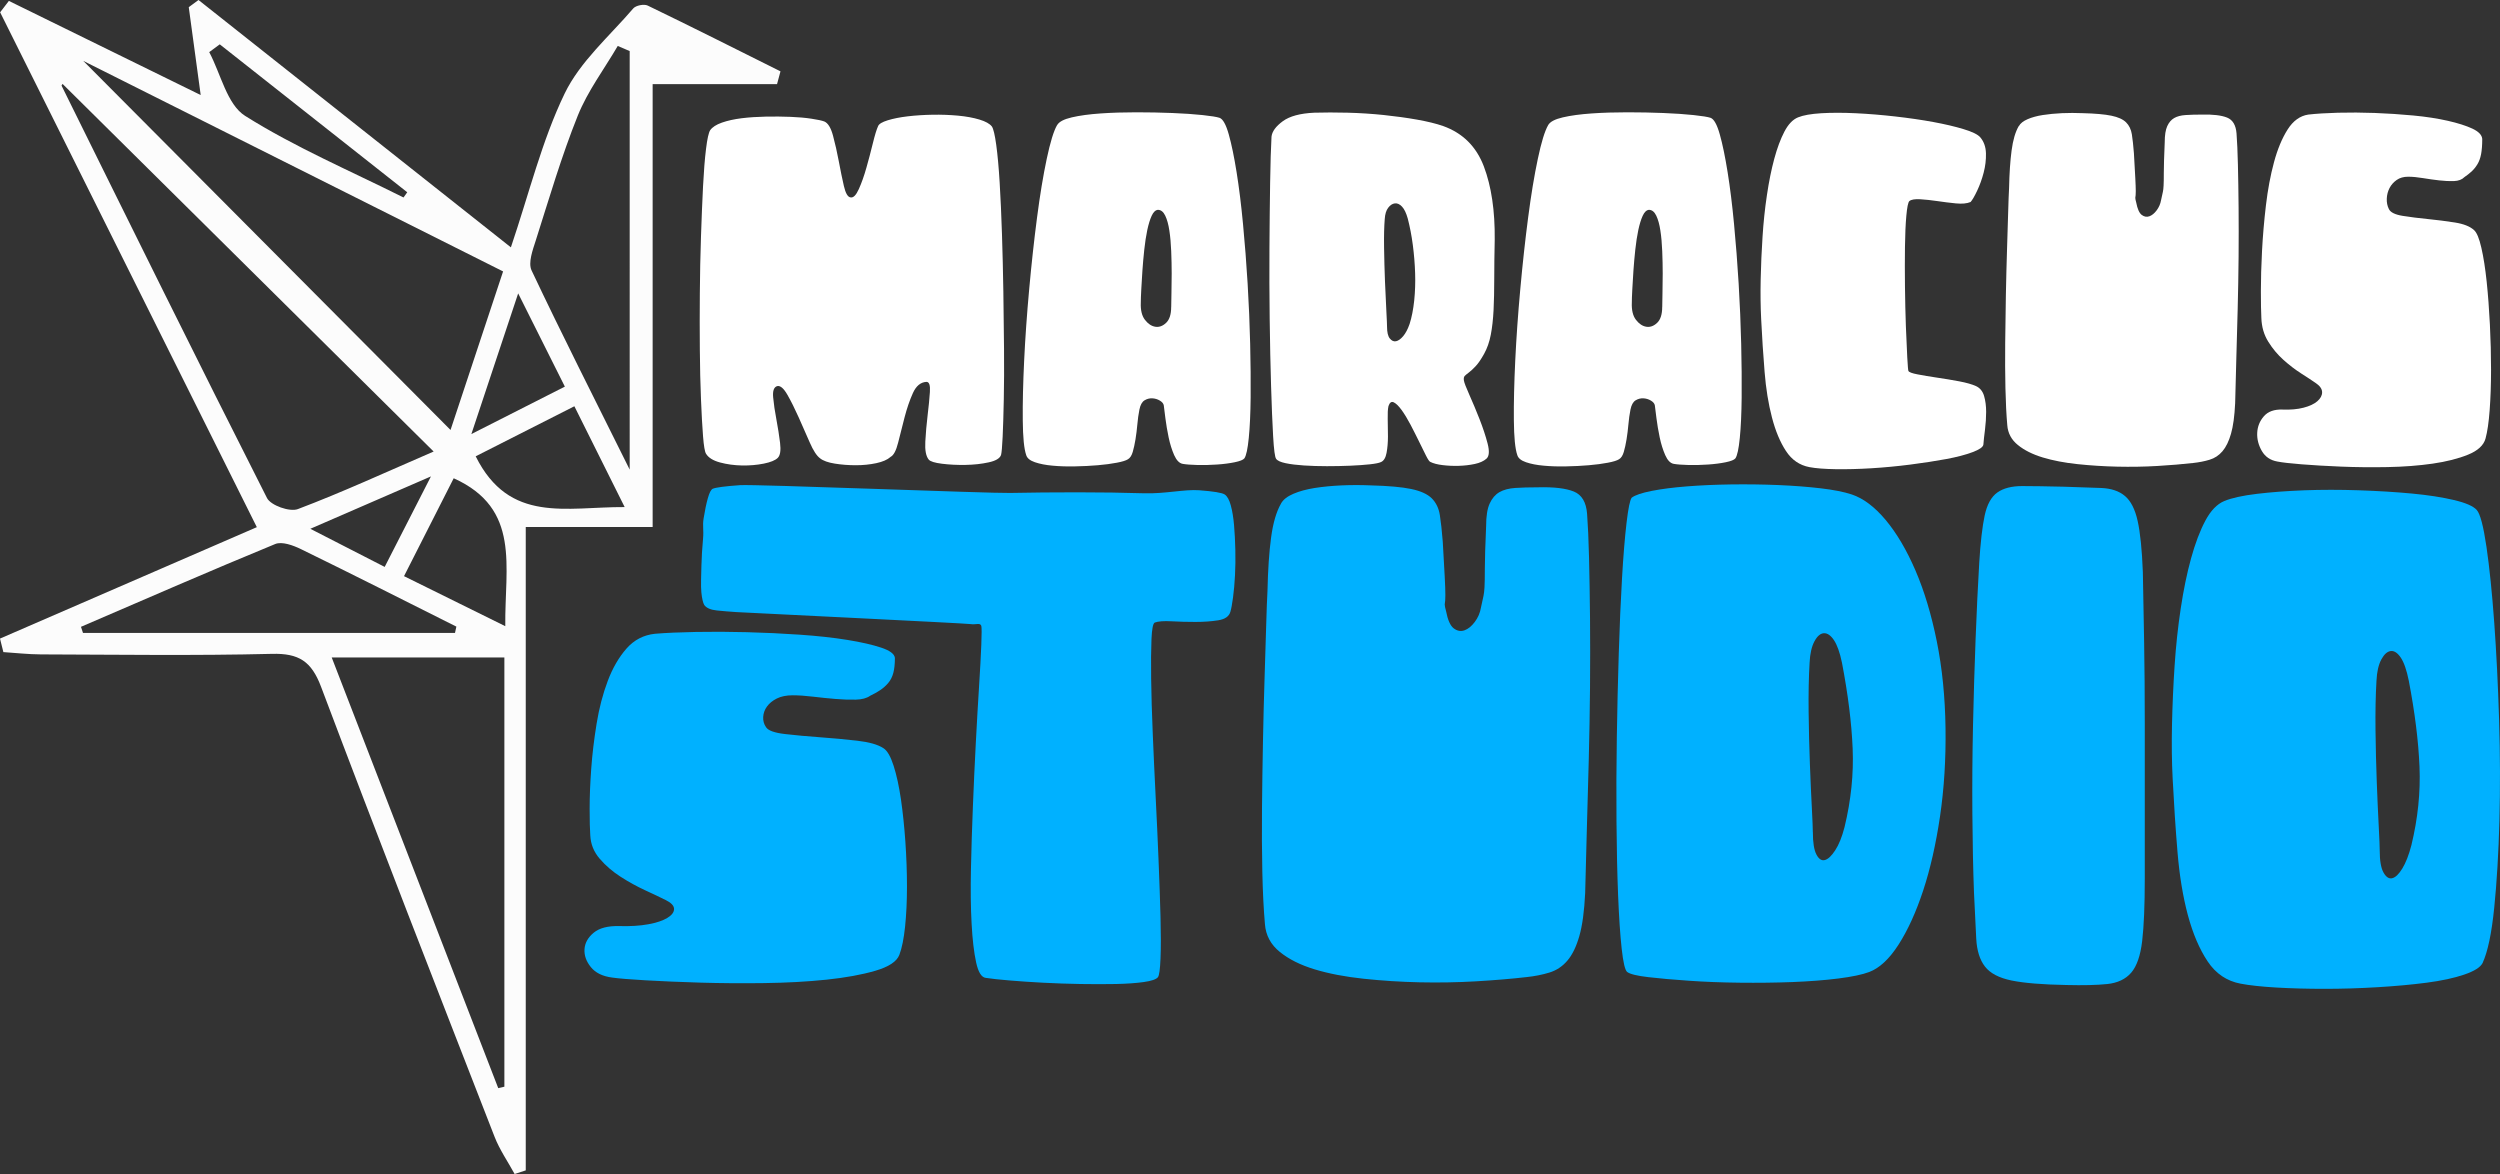 <?xml version="1.0" encoding="UTF-8"?>
<svg id="Capa_2" data-name="Capa 2" xmlns="http://www.w3.org/2000/svg" viewBox="0 0 741.56 348.24">
  <rect x="0" y="0" width="741.56" height="348.24" fill="#333333" stroke="none"/>
  <defs>
    <style>
      .cls-1 {
        fill: #00b1ff;
      }

      .cls-2 {
        fill: #fcfcfc;
      }

      .cls-3 {
        fill: #fff;
      }
    </style>
  </defs>
  <g id="Capa_1-2" data-name="Capa 1">
    <path class="cls-3" d="M264.14,135.55c-.91,.82-2.32,1.43-4.23,1.84-1.91,.41-3.94,.61-6.07,.61s-4.21-.16-6.21-.48c-2-.32-3.46-.84-4.37-1.57-1-.73-2.03-2.3-3.07-4.71-1.05-2.41-2.14-4.89-3.28-7.44-1.14-2.55-2.25-4.78-3.34-6.69-1.09-1.91-2.09-2.77-3-2.59-1,.27-1.41,1.39-1.23,3.34,.18,1.96,.5,4.14,.96,6.55,.45,2.41,.82,4.73,1.09,6.96,.27,2.23,.05,3.71-.68,4.44-.73,.73-2.12,1.3-4.16,1.71-2.05,.41-4.21,.59-6.48,.55-2.28-.05-4.44-.34-6.48-.89-2.05-.55-3.44-1.41-4.16-2.59-.36-.55-.66-2.27-.89-5.19-.23-2.91-.43-6.57-.61-10.99-.18-4.41-.3-9.33-.34-14.74-.05-5.41-.05-10.97,0-16.65,.04-5.69,.16-11.28,.34-16.79,.18-5.51,.39-10.49,.61-14.95,.23-4.46,.52-8.17,.89-11.13,.36-2.96,.77-4.8,1.23-5.53,.64-.91,1.8-1.66,3.48-2.25,1.68-.59,3.64-1.02,5.87-1.3,2.23-.27,4.62-.43,7.17-.48,2.55-.05,4.98-.02,7.3,.07,2.32,.09,4.39,.27,6.21,.55,1.82,.27,3.09,.55,3.82,.82,1.09,.46,1.96,1.87,2.59,4.23,.64,2.37,1.2,4.89,1.71,7.58,.5,2.69,1,5.12,1.5,7.3,.5,2.18,1.16,3.32,1.98,3.41,.82,.18,1.64-.64,2.46-2.46,.82-1.82,1.57-3.93,2.25-6.35,.68-2.41,1.32-4.82,1.91-7.24,.59-2.41,1.11-4.12,1.57-5.12,.27-.64,1.23-1.2,2.87-1.71,1.64-.5,3.59-.89,5.87-1.16,2.27-.27,4.73-.43,7.37-.48,2.64-.05,5.16,.05,7.58,.27,2.41,.23,4.53,.61,6.35,1.16,1.82,.55,3.05,1.23,3.69,2.05,.45,.64,.89,2.46,1.3,5.46,.41,3,.75,6.76,1.02,11.26,.27,4.5,.5,9.56,.68,15.15,.18,5.6,.32,11.28,.41,17.06,.09,5.78,.16,11.44,.2,16.99,.05,5.55,.02,10.56-.07,15.02-.09,4.46-.2,8.17-.34,11.13-.14,2.96-.3,4.76-.48,5.39-.36,1-1.59,1.73-3.69,2.18-2.09,.46-4.37,.71-6.83,.75-2.46,.05-4.78-.07-6.96-.34s-3.5-.68-3.96-1.23c-.82-1-1.16-2.78-1.02-5.32,.14-2.55,.36-5.14,.68-7.78,.32-2.64,.55-4.96,.68-6.96,.14-2-.2-3-1.02-3-1.73,.09-3.07,1.21-4.03,3.34-.96,2.14-1.77,4.53-2.46,7.17-.68,2.64-1.32,5.14-1.91,7.51-.59,2.37-1.34,3.78-2.25,4.23Z"/>
    <path class="cls-3" d="M313.56,37.13c.55-1,2-1.77,4.37-2.32,2.37-.55,5.21-.93,8.53-1.16,3.32-.23,6.85-.34,10.58-.34s7.3,.07,10.72,.21c3.41,.14,6.39,.34,8.94,.61,2.55,.27,4.23,.55,5.05,.82,1,.36,1.91,2,2.73,4.91,.82,2.91,1.59,6.64,2.32,11.19,.73,4.55,1.37,9.69,1.91,15.43,.55,5.73,1,11.63,1.37,17.68,.36,6.05,.61,11.99,.75,17.81,.14,5.82,.18,11.13,.14,15.9-.05,4.78-.23,8.78-.55,12.01-.32,3.23-.75,5.26-1.3,6.07-.36,.46-1.32,.84-2.87,1.16-1.55,.32-3.3,.55-5.26,.68-1.96,.14-3.89,.18-5.8,.14-1.91-.05-3.37-.16-4.37-.34-1-.18-1.84-1.05-2.53-2.59-.68-1.55-1.23-3.3-1.64-5.25-.41-1.96-.73-3.84-.96-5.67-.23-1.82-.39-3.09-.48-3.82-.09-.55-.48-1.02-1.16-1.43-.68-.41-1.43-.64-2.25-.68-.82-.04-1.59,.16-2.32,.61-.73,.46-1.23,1.37-1.5,2.73-.27,1.37-.48,2.82-.61,4.37-.14,1.55-.32,3.03-.55,4.44-.23,1.41-.5,2.66-.82,3.75-.32,1.09-.8,1.82-1.43,2.18-.55,.36-1.64,.71-3.28,1.02-1.64,.32-3.53,.57-5.66,.75-2.14,.18-4.39,.3-6.76,.34-2.37,.05-4.57-.02-6.62-.21-2.05-.18-3.8-.52-5.26-1.02-1.46-.5-2.32-1.2-2.59-2.12-.64-1.82-.98-5.28-1.02-10.37-.05-5.1,.09-10.99,.41-17.68,.32-6.69,.82-13.76,1.5-21.23,.68-7.46,1.45-14.52,2.32-21.16,.86-6.64,1.82-12.44,2.87-17.4,1.05-4.96,2.07-8.3,3.07-10.03Zm33.85,53.92c0-.91,.02-2.25,.07-4.03,.04-1.78,.07-3.73,.07-5.87s-.05-4.34-.14-6.62c-.09-2.27-.27-4.32-.55-6.14-.27-1.82-.68-3.3-1.23-4.44-.55-1.14-1.28-1.71-2.18-1.71-.73,.09-1.34,.68-1.84,1.78-.5,1.09-.93,2.5-1.3,4.23-.36,1.73-.66,3.66-.89,5.8-.23,2.14-.41,4.21-.55,6.21-.14,2-.25,3.87-.34,5.6-.09,1.73-.14,3.05-.14,3.96-.09,2.18,.32,3.87,1.23,5.05,.91,1.18,1.93,1.87,3.07,2.05,1.14,.18,2.21-.21,3.21-1.16,1-.95,1.5-2.52,1.5-4.71Z"/>
    <path class="cls-3" d="M411.84,120.53c-.18,.82-.25,2.07-.21,3.75,.05,1.68,.07,3.41,.07,5.19s-.14,3.39-.41,4.85c-.27,1.46-.82,2.37-1.64,2.73-.55,.27-1.66,.5-3.34,.68-1.68,.18-3.62,.32-5.8,.41-2.18,.09-4.48,.14-6.89,.14s-4.69-.07-6.83-.21c-2.14-.14-3.96-.36-5.46-.68-1.5-.32-2.44-.75-2.8-1.3-.36-.45-.66-2.68-.89-6.69-.23-4-.43-8.99-.61-14.95-.18-5.96-.32-12.56-.41-19.79-.09-7.23-.12-14.31-.07-21.23,.04-6.91,.11-13.31,.2-19.18,.09-5.87,.23-10.44,.41-13.72,.18-1.55,1.3-3.07,3.34-4.57,2.05-1.5,5.16-2.34,9.35-2.53,3-.09,6.3-.09,9.9,0,3.59,.09,7.14,.32,10.65,.68,3.5,.37,6.8,.82,9.9,1.37,3.09,.55,5.69,1.18,7.78,1.91,5.82,2.09,9.85,6.1,12.08,12.01,2.23,5.92,3.3,13.15,3.21,21.7-.09,4.28-.14,8.15-.14,11.6s-.07,6.55-.2,9.28c-.14,2.73-.41,5.17-.82,7.3-.41,2.14-1.07,4.03-1.98,5.67-.91,1.64-1.75,2.87-2.52,3.68-.77,.82-1.43,1.43-1.98,1.84-.55,.41-.96,.75-1.23,1.02-.27,.27-.37,.73-.27,1.37,.09,.64,.64,2.07,1.64,4.3,1,2.23,2,4.62,3,7.17,1,2.55,1.8,4.96,2.39,7.23,.59,2.28,.48,3.78-.34,4.5-.82,.73-1.98,1.25-3.48,1.57-1.5,.32-3.07,.5-4.71,.55-1.64,.05-3.23-.02-4.78-.21-1.55-.18-2.78-.5-3.69-.96-.27-.09-.71-.73-1.3-1.91-.59-1.18-1.27-2.57-2.05-4.16-.77-1.59-1.62-3.25-2.52-4.98-.91-1.73-1.8-3.18-2.66-4.37-.87-1.18-1.64-1.93-2.32-2.25-.68-.32-1.21,.07-1.57,1.16Zm-.41-23.61c0,1.64,.27,2.8,.82,3.48,.55,.68,1.16,.96,1.84,.82,.68-.14,1.39-.64,2.12-1.5,.73-.86,1.37-2.07,1.91-3.62,.64-2,1.09-4.32,1.37-6.96,.27-2.64,.36-5.35,.27-8.12-.09-2.78-.32-5.55-.68-8.33-.36-2.78-.87-5.39-1.5-7.85-.46-1.64-1.02-2.82-1.71-3.55-.68-.73-1.39-1.05-2.12-.96-.73,.09-1.39,.52-1.98,1.3-.59,.77-.93,1.89-1.02,3.34-.18,2.18-.25,4.98-.2,8.4,.05,3.41,.14,6.78,.27,10.1,.14,3.32,.27,6.26,.41,8.8,.14,2.55,.2,4.1,.2,4.64Z"/>
    <path class="cls-3" d="M459.21,37.13c.55-1,2-1.77,4.37-2.32,2.37-.55,5.21-.93,8.53-1.16,3.32-.23,6.85-.34,10.58-.34s7.3,.07,10.72,.21c3.41,.14,6.39,.34,8.94,.61,2.55,.27,4.23,.55,5.05,.82,1,.36,1.91,2,2.73,4.91,.82,2.91,1.59,6.64,2.32,11.19,.73,4.55,1.37,9.69,1.91,15.43,.55,5.73,1,11.63,1.37,17.68,.36,6.05,.61,11.99,.75,17.81,.14,5.82,.18,11.13,.14,15.9-.05,4.78-.23,8.78-.55,12.01-.32,3.23-.75,5.26-1.3,6.07-.36,.46-1.32,.84-2.87,1.16-1.55,.32-3.3,.55-5.26,.68-1.96,.14-3.89,.18-5.8,.14-1.91-.05-3.37-.16-4.37-.34-1-.18-1.84-1.05-2.52-2.59-.68-1.55-1.23-3.3-1.64-5.25-.41-1.96-.73-3.84-.96-5.67-.23-1.82-.39-3.09-.48-3.82-.09-.55-.48-1.02-1.16-1.43-.68-.41-1.43-.64-2.25-.68-.82-.04-1.59,.16-2.32,.61-.73,.46-1.23,1.37-1.5,2.73-.27,1.37-.48,2.82-.61,4.37-.14,1.55-.32,3.03-.55,4.44-.23,1.41-.5,2.66-.82,3.75-.32,1.09-.8,1.82-1.43,2.18-.55,.36-1.64,.71-3.28,1.02-1.64,.32-3.53,.57-5.66,.75-2.14,.18-4.39,.3-6.76,.34-2.37,.05-4.57-.02-6.62-.21-2.05-.18-3.8-.52-5.25-1.02-1.46-.5-2.32-1.2-2.59-2.12-.64-1.82-.98-5.28-1.02-10.37-.05-5.1,.09-10.99,.41-17.68,.32-6.69,.82-13.76,1.5-21.23,.68-7.46,1.45-14.52,2.32-21.16,.86-6.64,1.82-12.44,2.87-17.4,1.04-4.96,2.07-8.3,3.07-10.03Zm33.85,53.92c0-.91,.02-2.25,.07-4.03,.05-1.78,.07-3.73,.07-5.87s-.05-4.34-.14-6.62c-.09-2.27-.27-4.32-.55-6.14-.27-1.82-.68-3.3-1.23-4.44-.55-1.14-1.28-1.71-2.18-1.71-.73,.09-1.34,.68-1.84,1.78-.5,1.09-.93,2.5-1.3,4.23-.36,1.73-.66,3.66-.89,5.8-.23,2.14-.41,4.21-.55,6.21-.14,2-.25,3.87-.34,5.6-.09,1.73-.14,3.05-.14,3.96-.09,2.18,.32,3.87,1.23,5.05,.91,1.18,1.93,1.87,3.07,2.05,1.14,.18,2.21-.21,3.21-1.16,1-.95,1.5-2.52,1.5-4.71Z"/>
    <path class="cls-3" d="M584.52,59.92c-1.09,.46-2.55,.59-4.37,.41-1.82-.18-3.64-.41-5.46-.68-1.82-.27-3.53-.45-5.12-.55-1.59-.09-2.66,.09-3.21,.55-.37,.36-.66,1.8-.89,4.3-.23,2.5-.36,5.6-.41,9.28-.05,3.69-.05,7.62,0,11.81,.05,4.19,.14,8.1,.27,11.74,.14,3.64,.27,6.71,.41,9.22,.14,2.5,.25,3.84,.34,4.03,.18,.37,1.09,.71,2.73,1.02,1.64,.32,3.55,.64,5.73,.96,2.18,.32,4.37,.68,6.55,1.09,2.18,.41,3.87,.89,5.05,1.43,1.18,.55,1.98,1.53,2.39,2.93,.41,1.41,.61,2.98,.61,4.71s-.12,3.48-.34,5.26c-.23,1.77-.39,3.25-.48,4.44-.09,.73-1.16,1.48-3.21,2.25-2.05,.77-4.66,1.46-7.85,2.05-3.19,.59-6.74,1.14-10.65,1.64-3.91,.5-7.76,.86-11.53,1.09-3.78,.23-7.3,.32-10.58,.27-3.28-.05-5.87-.25-7.78-.61-2.91-.55-5.23-2.14-6.96-4.78-1.73-2.64-3.12-5.96-4.16-9.97-1.05-4-1.78-8.51-2.18-13.51-.41-5-.75-10.24-1.02-15.7-.18-3.64-.23-7.55-.14-11.74,.09-4.18,.27-8.4,.55-12.63,.27-4.23,.7-8.35,1.3-12.35,.59-4,1.32-7.6,2.18-10.78,.86-3.18,1.86-5.87,3-8.05,1.14-2.18,2.48-3.59,4.03-4.23,1.55-.64,3.84-1.04,6.89-1.23,3.05-.18,6.46-.18,10.24,0,3.77,.18,7.69,.5,11.74,.96,4.05,.46,7.8,1,11.26,1.64,3.46,.64,6.46,1.34,9.01,2.12,2.55,.77,4.19,1.57,4.91,2.39,1.09,1.27,1.66,2.87,1.71,4.78,.05,1.91-.18,3.82-.68,5.73-.5,1.91-1.14,3.69-1.91,5.32-.77,1.64-1.43,2.78-1.98,3.41Z"/>
    <path class="cls-3" d="M598.85,37.4c.45-.82,1.32-1.5,2.59-2.05,1.27-.55,2.78-.96,4.5-1.23,1.73-.27,3.62-.45,5.67-.55,2.05-.09,4.12-.09,6.21,0,3.64,.09,6.46,.34,8.46,.75,2,.41,3.46,1.07,4.37,1.98,.91,.91,1.48,2.09,1.71,3.55,.23,1.46,.43,3.32,.61,5.6,.18,3.19,.32,5.64,.41,7.37,.09,1.73,.14,3.03,.14,3.89s-.05,1.53-.14,1.98c0,.27,.09,.73,.27,1.37,.36,1.91,.91,3.14,1.64,3.69,.73,.55,1.48,.68,2.25,.41,.77-.27,1.5-.86,2.18-1.77,.68-.91,1.11-1.91,1.3-3,.27-1.27,.45-2.12,.55-2.52,.09-.41,.16-1,.2-1.78,.05-.77,.07-2.09,.07-3.96s.09-4.85,.27-8.94c0-2.09,.25-3.69,.75-4.78,.5-1.09,1.18-1.89,2.05-2.39,.86-.5,1.98-.8,3.34-.89,1.37-.09,2.96-.14,4.78-.14,3.36-.09,5.89,.21,7.58,.89,1.68,.68,2.61,2.25,2.8,4.71,.18,2.37,.32,5.46,.41,9.28,.09,3.82,.16,8.05,.2,12.69,.04,4.64,.04,9.53,0,14.68-.05,5.14-.14,10.28-.27,15.42-.14,5.14-.27,10.13-.41,14.95-.14,4.82-.25,9.15-.34,12.97-.18,3.82-.59,6.85-1.23,9.08-.64,2.23-1.48,3.96-2.53,5.19-1.05,1.23-2.32,2.07-3.82,2.52-1.5,.46-3.12,.77-4.85,.96-3.19,.36-6.74,.66-10.65,.89-3.91,.23-7.87,.29-11.88,.2-4.01-.09-7.94-.34-11.81-.75-3.87-.41-7.3-1.07-10.31-1.98-3-.91-5.46-2.14-7.37-3.69-1.91-1.55-2.96-3.5-3.14-5.87-.27-3.09-.46-6.76-.55-10.99-.09-4.23-.12-8.69-.07-13.38,.04-4.69,.11-9.42,.2-14.2,.09-4.78,.21-9.26,.34-13.45,.14-4.18,.25-7.89,.34-11.12,.09-3.23,.18-5.62,.27-7.17,.09-4.37,.34-8.1,.75-11.19,.41-3.09,1.11-5.5,2.12-7.23Z"/>
    <path class="cls-3" d="M730.99,52.55c-.73,.73-1.75,1.11-3.07,1.16-1.32,.05-2.78-.02-4.37-.2-1.59-.18-3.21-.41-4.85-.68-1.64-.27-3.09-.41-4.37-.41-1.37,0-2.5,.32-3.41,.96-.91,.64-1.62,1.43-2.12,2.39-.5,.96-.77,2-.82,3.14-.05,1.14,.16,2.16,.61,3.07,.45,1,1.82,1.68,4.1,2.05,2.27,.36,4.78,.68,7.51,.95,2.73,.27,5.39,.61,7.99,1.02,2.59,.41,4.48,1.16,5.67,2.25,.82,.73,1.55,2.48,2.18,5.26,.64,2.78,1.16,6.12,1.57,10.03,.41,3.91,.73,8.17,.96,12.76,.23,4.6,.34,9.06,.34,13.38s-.14,8.31-.41,11.95c-.27,3.64-.68,6.46-1.23,8.46-.55,2-2.28,3.6-5.19,4.78-2.91,1.18-6.42,2.07-10.51,2.66-4.1,.59-8.56,.93-13.38,1.02-4.82,.09-9.42,.04-13.79-.14-4.37-.18-8.26-.41-11.67-.68-3.41-.27-5.8-.55-7.17-.82-2.09-.36-3.64-1.41-4.64-3.14-1-1.73-1.46-3.53-1.37-5.39,.09-1.86,.75-3.5,1.98-4.91,1.23-1.41,3.07-2.07,5.53-1.98,2.37,.09,4.44-.09,6.21-.55,1.77-.45,3.14-1.09,4.1-1.91,.95-.82,1.43-1.71,1.43-2.66s-.59-1.84-1.77-2.66c-1.18-.82-2.66-1.8-4.44-2.93-1.78-1.14-3.53-2.48-5.26-4.03-1.73-1.55-3.23-3.34-4.5-5.39-1.28-2.05-1.96-4.39-2.05-7.03-.09-1.73-.14-4.39-.14-7.99s.11-7.58,.34-11.95c.23-4.37,.61-8.87,1.16-13.51,.55-4.64,1.34-8.89,2.39-12.76,1.04-3.87,2.39-7.1,4.03-9.69,1.64-2.59,3.69-4.07,6.14-4.44,2.36-.27,5.3-.45,8.8-.55,3.5-.09,7.14-.07,10.92,.07,3.77,.14,7.58,.39,11.4,.75,3.82,.36,7.23,.89,10.24,1.57s5.44,1.46,7.3,2.32c1.86,.87,2.84,1.89,2.94,3.07,0,1.82-.12,3.32-.34,4.51-.23,1.18-.59,2.18-1.09,3-.5,.82-1.07,1.52-1.71,2.12-.64,.59-1.37,1.16-2.18,1.71Z"/>
    <path class="cls-1" d="M258.12,206.38c-1.01,.72-2.42,1.1-4.24,1.15-1.82,.05-3.83-.02-6.03-.2-2.2-.18-4.42-.41-6.68-.68-2.26-.27-4.27-.41-6.03-.41-1.88,0-3.45,.32-4.71,.95-1.26,.63-2.23,1.42-2.92,2.37-.69,.95-1.07,1.99-1.13,3.11-.06,1.13,.22,2.14,.85,3.04,.63,.99,2.51,1.67,5.65,2.03,3.14,.36,6.59,.68,10.36,.95,3.77,.27,7.44,.61,11.01,1.02,3.58,.41,6.18,1.15,7.81,2.23,1.13,.72,2.13,2.46,3.01,5.21,.88,2.75,1.6,6.07,2.17,9.94,.56,3.88,1,8.1,1.32,12.65,.31,4.55,.47,8.97,.47,13.26s-.19,8.23-.56,11.84c-.38,3.61-.94,6.4-1.7,8.39-.75,1.98-3.14,3.56-7.15,4.73-4.02,1.17-8.85,2.05-14.5,2.64-5.65,.59-11.8,.92-18.45,1.01-6.65,.09-12.99,.04-19.02-.14-6.03-.18-11.39-.41-16.1-.68s-8-.54-9.89-.81c-2.89-.36-5.02-1.4-6.4-3.11-1.38-1.71-2.01-3.49-1.88-5.34,.12-1.85,1.04-3.47,2.73-4.87,1.7-1.4,4.24-2.05,7.63-1.96,3.26,.09,6.12-.09,8.57-.54,2.45-.45,4.33-1.08,5.65-1.89,1.32-.81,1.98-1.69,1.98-2.64s-.82-1.83-2.45-2.64c-1.63-.81-3.67-1.78-6.12-2.91-2.45-1.13-4.87-2.46-7.25-3.99-2.39-1.53-4.46-3.31-6.21-5.34-1.76-2.03-2.7-4.35-2.82-6.97-.13-1.71-.19-4.35-.19-7.91s.16-7.51,.47-11.84c.31-4.33,.85-8.79,1.6-13.39,.75-4.6,1.85-8.81,3.3-12.65,1.44-3.83,3.3-7.03,5.55-9.6,2.26-2.57,5.08-4.04,8.47-4.4,3.26-.27,7.31-.45,12.14-.54,4.83-.09,9.85-.07,15.06,.07,5.21,.13,10.45,.38,15.72,.74,5.27,.36,9.98,.88,14.12,1.55s7.5,1.44,10.07,2.3c2.57,.86,3.92,1.87,4.05,3.04,0,1.81-.16,3.29-.47,4.46-.31,1.17-.82,2.16-1.51,2.98-.69,.81-1.48,1.51-2.35,2.1-.88,.59-1.88,1.15-3.01,1.69Z"/>
    <path class="cls-1" d="M211.43,144.97c.89-.38,3.58-.74,8.06-1.06,4.48-.32,73.93,2.44,80.14,2.31,6.21-.13,12.86-.19,19.96-.19s13.69,.1,19.77,.29c6.08,.19,12.04-1.22,16.33-.9,4.28,.32,6.81,.74,7.58,1.25,.77,.51,1.37,1.6,1.82,3.26,.45,1.66,.77,3.62,.96,5.86,.19,2.24,.32,4.67,.38,7.29,.06,2.62,.03,5.15-.1,7.58-.13,2.43-.32,4.61-.58,6.53-.26,1.92-.51,3.33-.77,4.22-.38,1.41-1.6,2.27-3.65,2.59-2.05,.32-4.29,.48-6.72,.48s-4.8-.06-7.1-.19c-2.3-.13-3.97,0-4.99,.38-.51,.26-.83,1.89-.96,4.9-.13,3.01-.16,6.91-.1,11.71,.06,4.8,.22,10.27,.48,16.41,.25,6.14,.54,12.38,.86,18.71,.32,6.33,.61,12.61,.86,18.81,.25,6.21,.45,11.8,.58,16.8,.13,4.99,.13,9.09,0,12.28-.13,3.2-.38,5.06-.77,5.57-.51,.64-1.92,1.12-4.22,1.44s-5.06,.51-8.25,.58c-3.2,.06-6.69,.06-10.46,0-3.78-.07-7.46-.19-11.04-.38-3.58-.19-6.91-.41-9.98-.67-3.07-.25-5.44-.51-7.1-.77-1.28-.13-2.24-1.66-2.88-4.61-.64-2.94-1.09-6.78-1.34-11.52-.26-4.73-.32-10.14-.19-16.22,.13-6.08,.32-12.28,.58-18.62,.25-6.33,.54-12.57,.86-18.71,.32-6.14,.64-11.71,.96-16.7,.32-4.99,.54-9.12,.67-12.38,.13-3.26,.13-5.15,0-5.66-.38-1.02-1.59-.26-3.19-.52-1.6-.25-67.51-3.43-69.49-3.56-1.98-.13-3.9-.29-5.76-.48-1.86-.19-3.1-.73-3.74-1.63-.38-.64-.67-1.89-.86-3.74-.19-1.85-.04-5.44,.02-7.93,.06-2.49,.22-5.15,.48-7.97,.25-2.81-.21-3.74,.18-6.1,.38-2.37,.8-4.35,1.25-5.95,.45-1.6,.93-2.53,1.44-2.78Z"/>
    <path class="cls-1" d="M379.98,149.36c.64-1.15,1.85-2.11,3.65-2.88,1.79-.77,3.9-1.34,6.33-1.73,2.43-.38,5.09-.64,7.97-.77,2.88-.13,5.79-.13,8.73,0,5.12,.13,9.08,.48,11.9,1.06,2.81,.58,4.86,1.51,6.14,2.78,1.28,1.28,2.08,2.95,2.4,4.99,.32,2.05,.61,4.67,.86,7.87,.25,4.48,.45,7.93,.58,10.36,.13,2.43,.19,4.26,.19,5.47s-.06,2.14-.19,2.78c0,.38,.13,1.03,.38,1.92,.51,2.69,1.28,4.41,2.3,5.18,1.02,.77,2.08,.96,3.17,.58,1.09-.38,2.11-1.21,3.07-2.49,.96-1.28,1.56-2.69,1.82-4.22,.38-1.79,.64-2.97,.77-3.55,.13-.58,.22-1.41,.29-2.5,.06-1.08,.1-2.94,.1-5.57s.13-6.81,.38-12.57c0-2.94,.35-5.18,1.06-6.72,.7-1.54,1.66-2.65,2.88-3.36,1.21-.7,2.78-1.12,4.7-1.25,1.92-.13,4.16-.19,6.72-.19,4.73-.13,8.28,.29,10.65,1.25,2.37,.96,3.68,3.17,3.94,6.62,.25,3.33,.45,7.68,.58,13.05,.13,5.37,.22,11.32,.29,17.85,.06,6.53,.06,13.41,0,20.63-.07,7.23-.19,14.46-.38,21.69-.19,7.23-.38,14.24-.58,21.02-.19,6.78-.35,12.86-.48,18.24-.26,5.37-.83,9.63-1.73,12.76-.9,3.14-2.08,5.57-3.55,7.29-1.47,1.73-3.26,2.91-5.37,3.55-2.11,.64-4.38,1.09-6.81,1.34-4.48,.51-9.47,.93-14.97,1.25-5.5,.32-11.07,.41-16.7,.29-5.63-.13-11.16-.48-16.6-1.06-5.44-.58-10.27-1.5-14.49-2.78-4.22-1.28-7.68-3-10.36-5.18-2.69-2.17-4.16-4.92-4.41-8.25-.38-4.35-.64-9.5-.77-15.45-.13-5.95-.16-12.22-.1-18.81,.06-6.59,.16-13.24,.29-19.96,.13-6.72,.29-13.02,.48-18.91,.19-5.88,.35-11.1,.48-15.64,.13-4.54,.25-7.9,.38-10.08,.13-6.14,.48-11.39,1.06-15.74,.58-4.35,1.56-7.74,2.97-10.17Z"/>
    <path class="cls-1" d="M484,147.63c1.02-.77,3-1.44,5.95-2.02,2.94-.58,6.43-1.02,10.46-1.34,4.03-.32,8.41-.51,13.15-.58,4.73-.06,9.37,0,13.92,.19,4.54,.19,8.73,.51,12.57,.96,3.84,.45,6.91,1.06,9.21,1.82,3.45,1.15,6.81,3.68,10.08,7.58,3.26,3.9,6.21,8.9,8.83,14.97,2.62,6.08,4.73,13.08,6.33,21.02,1.6,7.93,2.46,16.51,2.59,25.72,.13,9.21-.42,17.95-1.63,26.2-1.22,8.25-2.88,15.58-4.99,21.98-2.11,6.4-4.54,11.74-7.29,16.03-2.75,4.29-5.66,7-8.73,8.16-2.05,.77-5.09,1.41-9.12,1.92-4.03,.51-8.57,.86-13.63,1.06-5.06,.19-10.27,.25-15.64,.19-5.37-.06-10.4-.25-15.07-.58-4.67-.32-8.67-.67-12-1.06-3.33-.38-5.44-.89-6.33-1.54-.64-.51-1.18-2.81-1.63-6.91-.45-4.09-.8-9.37-1.06-15.83-.26-6.46-.42-13.75-.48-21.88-.07-8.12-.03-16.44,.1-24.95,.13-8.51,.32-16.86,.58-25.05,.25-8.19,.58-15.58,.96-22.17,.38-6.59,.83-12.06,1.34-16.41,.51-4.35,1.02-6.84,1.54-7.49Zm53.74,99.23c0,3.07,.35,5.28,1.06,6.62,.7,1.34,1.54,1.89,2.49,1.63,.96-.25,1.98-1.21,3.07-2.88,1.09-1.66,2.02-3.97,2.78-6.91,1.92-7.93,2.72-15.71,2.4-23.32-.32-7.61-1.38-16.09-3.17-25.43-.64-3.07-1.44-5.31-2.4-6.72-.96-1.41-1.95-2.08-2.98-2.02-1.03,.07-1.95,.86-2.78,2.4-.83,1.54-1.31,3.65-1.44,6.33-.26,4.35-.35,9.21-.29,14.59,.06,5.37,.19,10.56,.38,15.55,.19,4.99,.38,9.34,.58,13.05,.19,3.71,.29,6.08,.29,7.1Z"/>
    <path class="cls-1" d="M587.07,167.21c.38-6.27,.93-11.04,1.63-14.3,.7-3.26,1.95-5.53,3.74-6.81,1.79-1.28,4.25-1.92,7.39-1.92s7.26,.07,12.38,.19c4.48,.13,8.19,.26,11.13,.38,2.94,.13,5.28,.93,7,2.4,1.73,1.47,2.98,3.94,3.74,7.39,.77,3.45,1.28,8.51,1.54,15.16,.13,6.14,.26,13.08,.38,20.83,.13,7.74,.19,15.71,.19,23.9v46.26c0,7.93-.26,14.08-.77,18.43-.51,4.35-1.6,7.49-3.26,9.41-1.66,1.92-4.03,3.04-7.1,3.36-3.07,.32-7.1,.41-12.09,.29-7.17-.13-12.61-.58-16.31-1.34-3.71-.77-6.33-2.14-7.87-4.13-1.54-1.98-2.4-4.73-2.59-8.25-.19-3.52-.42-8.09-.67-13.72-.26-6.91-.42-14.68-.48-23.32-.07-8.64,0-17.37,.19-26.2,.19-8.83,.45-17.4,.77-25.72,.32-8.32,.67-15.74,1.06-22.26Z"/>
    <path class="cls-1" d="M734.67,151.28c1.02,1.15,1.98,4.8,2.88,10.94,.89,6.14,1.66,13.63,2.3,22.46,.64,8.83,1.12,18.43,1.44,28.79,.32,10.36,.35,20.34,.1,29.94-.26,9.6-.77,18.2-1.54,25.82-.77,7.61-1.92,13.08-3.45,16.41-.64,1.28-2.47,2.43-5.47,3.45-3.01,1.03-6.72,1.82-11.13,2.4-4.41,.58-9.28,1.02-14.59,1.34-5.31,.32-10.53,.48-15.64,.48s-9.89-.13-14.3-.38c-4.42-.26-7.97-.64-10.65-1.15-4.1-.77-7.36-2.97-9.79-6.62-2.43-3.65-4.38-8.22-5.86-13.72-1.47-5.5-2.49-11.74-3.07-18.71-.58-6.97-1.06-14.23-1.44-21.79-.26-4.99-.32-10.36-.19-16.12,.13-5.76,.38-11.55,.77-17.37,.38-5.82,.99-11.48,1.82-16.99,.83-5.5,1.85-10.46,3.07-14.87,1.22-4.41,2.62-8.12,4.22-11.13,1.6-3.01,3.49-4.96,5.66-5.86,2.17-.89,5.37-1.6,9.6-2.11,4.22-.51,8.93-.86,14.11-1.06,5.18-.19,10.59-.19,16.22,0,5.63,.19,10.84,.51,15.64,.96,4.8,.45,8.95,1.09,12.48,1.92,3.52,.83,5.79,1.82,6.81,2.97Zm-28.79,100.96c0,3.07,.38,5.28,1.15,6.62,.77,1.34,1.63,1.89,2.59,1.63,.96-.25,1.95-1.21,2.97-2.88,1.02-1.66,1.92-3.96,2.69-6.91,1.92-7.93,2.72-15.71,2.4-23.32-.32-7.61-1.38-16.09-3.17-25.43-.64-3.2-1.44-5.5-2.4-6.91-.96-1.41-1.95-2.05-2.97-1.92-1.03,.13-1.95,.96-2.78,2.49-.83,1.54-1.31,3.65-1.44,6.33-.26,4.35-.35,9.21-.29,14.59,.06,5.37,.19,10.56,.38,15.55,.19,4.99,.38,9.34,.58,13.05,.19,3.71,.29,6.08,.29,7.1Z"/>
    <path class="cls-2" d="M2.63,.27C21.06,9.31,39.48,18.35,59.53,28.19c-1.3-9.6-2.42-17.83-3.54-26.06,.96-.71,1.92-1.42,2.89-2.13,30.54,24.18,61.07,48.36,92.66,73.37,5.47-16.18,9.19-31.61,15.93-45.59,4.58-9.51,13.31-17.04,20.38-25.29,.77-.89,3.19-1.36,4.27-.84,13.19,6.37,26.28,12.97,39.39,19.51-.34,1.26-.68,2.53-1.02,3.79h-36.9V156.33h-37.64v190.83c-1.1,.36-2.2,.72-3.3,1.08-2.01-3.68-4.45-7.19-5.96-11.07-17.29-44.42-34.64-88.83-51.45-133.44-2.86-7.58-6.59-9.98-14.55-9.78-22.86,.57-45.75,.23-68.62,.16-3.69-.01-7.38-.44-11.07-.68-.33-1.34-.67-2.68-1-4.01,25.15-10.91,50.3-21.82,76.18-33.05C50.46,104.78,25.25,54.22,.04,3.65,.9,2.53,1.77,1.4,2.63,.27Zm126,133.67C90.98,96.65,54.74,60.74,18.59,24.92c.07-.12-.4,.35-.31,.53,20.19,40.82,40.33,81.67,60.92,122.28,1.11,2.19,6.75,4.19,9.15,3.28,13.19-4.99,26.04-10.92,40.29-17.08ZM24.7,18.06c36.26,36.44,72.26,72.62,108.94,109.48,5.12-15.45,10.24-30.9,15.59-47.03C107.39,59.54,66.29,38.92,24.7,18.06Zm124.91,176.95h-51.22c16.77,43.37,33.09,85.56,49.4,127.76,.61-.14,1.21-.29,1.82-.43v-127.33ZM186.78,15.15c-1.18-.51-2.36-1.01-3.54-1.52-4.02,6.87-8.92,13.37-11.86,20.68-4.84,12.04-8.49,24.57-12.44,36.96-.92,2.88-2.34,6.66-1.26,8.95,8.89,18.81,18.32,37.38,29.1,59.08V15.15Zm-51.82,172.6c.14-.63,.27-1.25,.41-1.88-15.35-7.69-30.66-15.45-46.09-22.98-2.3-1.12-5.62-2.35-7.64-1.52-19.31,7.94-38.44,16.31-57.62,24.56,.2,.61,.4,1.21,.6,1.82h110.33Zm-15.12-16.85c10.03,4.95,19.47,9.62,30.04,14.84-.21-17.72,4.71-34.85-15.3-43.88-4.75,9.36-9.47,18.67-14.74,29.04Zm50.54-50.4c-10.98,5.57-20.21,10.25-29.28,14.85,9.99,20.06,26.79,14.97,44.19,15.06-5.32-10.67-9.91-19.86-14.92-29.91Zm-50.69-61.92c.37-.52,.74-1.03,1.11-1.55-18.54-14.63-37.08-29.25-55.61-43.88-1.04,.77-2.09,1.54-3.13,2.31,3.45,6.47,5.27,15.53,10.66,18.92,14.86,9.34,31.21,16.3,46.98,24.2Zm34.01,28.45c-4.93,14.83-9.03,27.15-13.88,41.72,10.75-5.45,19.03-9.65,27.73-14.07-4.34-8.66-8.19-16.36-13.85-27.66Zm-39.59,81.12c4.37-8.56,8.36-16.36,13.72-26.84-13.22,5.74-23.63,10.26-35.78,15.54,8.13,4.17,14.32,7.34,22.06,11.31Z"/>
  </g>
</svg>